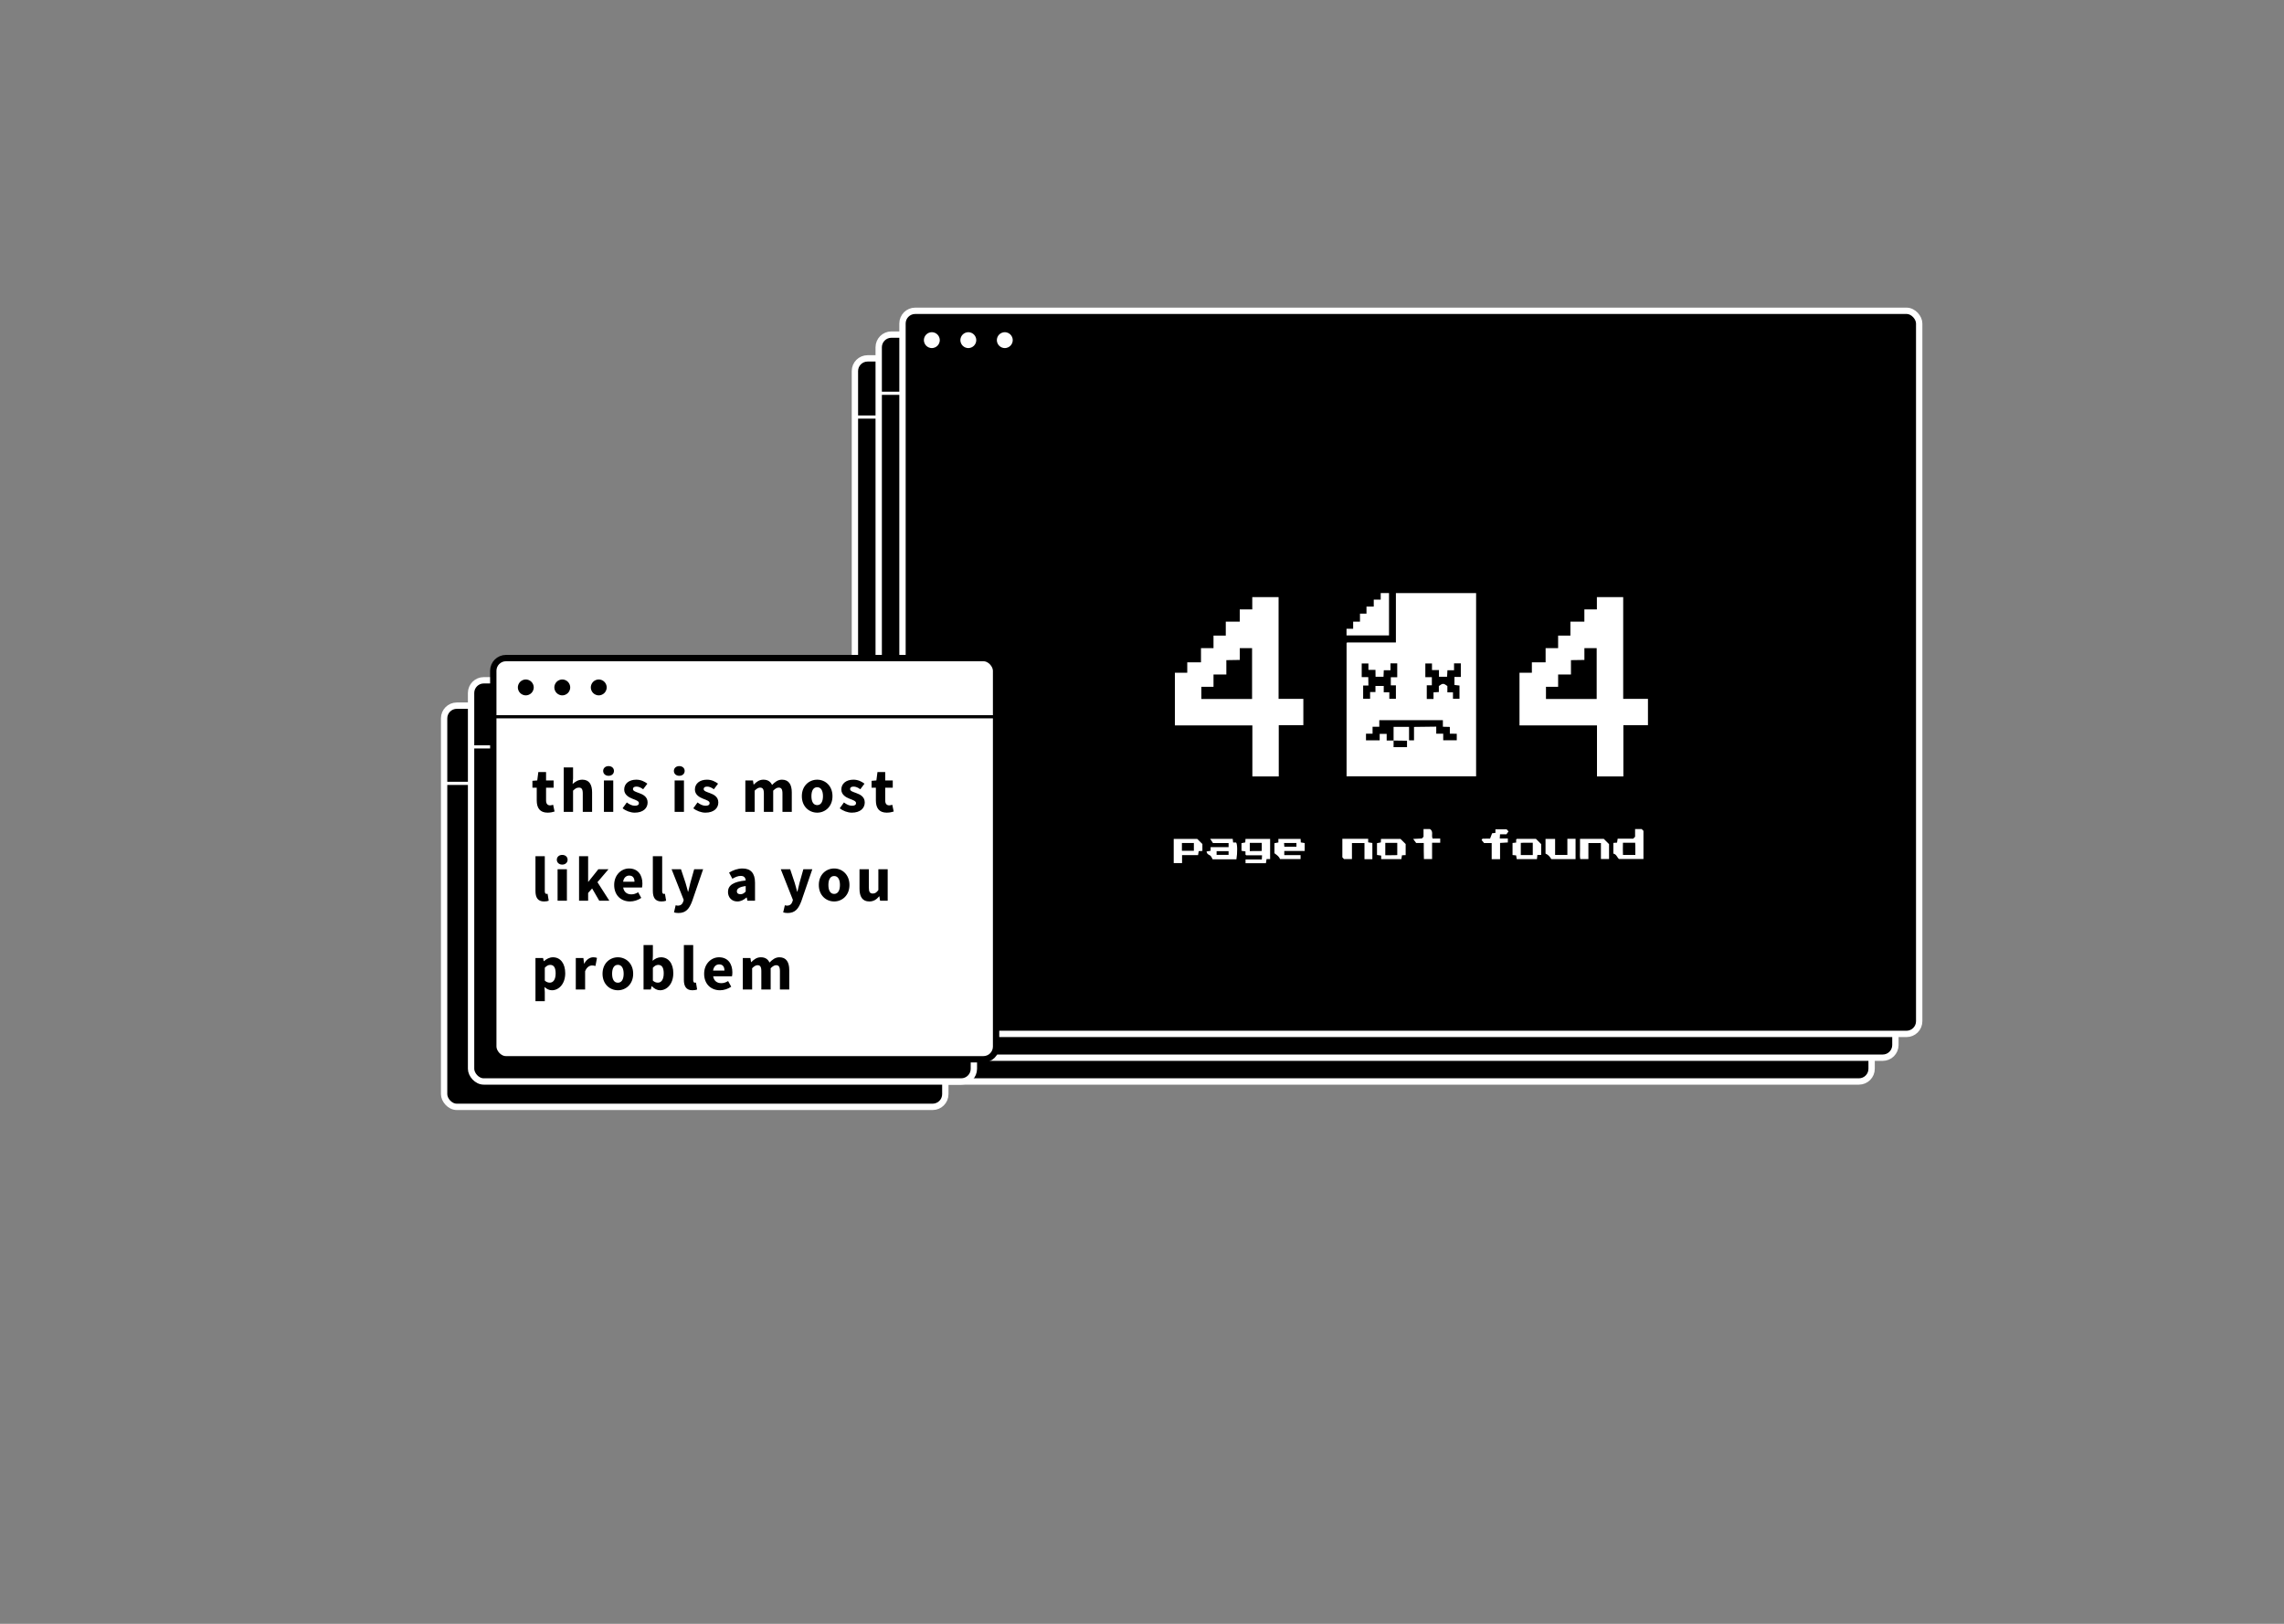 <?xml version="1.0" encoding="UTF-8"?>
<svg width="1440px" height="1024px" viewBox="0 0 1440 1024" version="1.1" xmlns="http://www.w3.org/2000/svg" xmlns:xlink="http://www.w3.org/1999/xlink">
    <rect x="0" y="0" width="1440" height="1024" fill="#808080" stroke="none"/>
    <title>error</title>
    <g id="error" stroke="none" stroke-width="1" fill="none" fill-rule="evenodd">
        <g id="Group" transform="translate(539, 196)">
            <g id="Group-Copy-5" transform="translate(0, 30)" stroke="#FFFFFF">
                <rect id="Rectangle" stroke-width="4" fill="#000000" x="0" y="0" width="641" height="456" rx="8"></rect>
                <line x1="0.5" y1="37" x2="641.5" y2="37" id="Line" stroke-width="2" stroke-linecap="square"></line>
            </g>
            <g id="Group-Copy-4" transform="translate(15, 15)" stroke="#FFFFFF">
                <rect id="Rectangle" stroke-width="4" fill="#000000" x="0" y="0" width="641" height="456" rx="8"></rect>
                <line x1="0.5" y1="37" x2="641.5" y2="37" id="Line" stroke-width="2" stroke-linecap="square"></line>
            </g>
            <g id="Group-Copy-3" transform="translate(30, 0)">
                <rect id="Rectangle" stroke="#FFFFFF" stroke-width="4" fill="#000000" x="0" y="0" width="641" height="456" rx="8"></rect>
                <circle id="Oval" stroke="#000000" stroke-width="7" fill="#FFFFFF" cx="18.5" cy="18.5" r="8.5"></circle>
                <circle id="Oval-Copy" stroke="#000000" stroke-width="7" fill="#FFFFFF" cx="41.5" cy="18.5" r="8.5"></circle>
                <circle id="Oval-Copy-2" stroke="#000000" stroke-width="7" fill="#FFFFFF" cx="64.5" cy="18.5" r="8.5"></circle>
                <path d="M330.543,236.143 L330.543,244.786 L334.786,244.786 L334.786,240.599 C336.063,240.53 337.041,240.477 338.159,240.417 L338.159,236.635 C340.599,234.807 341.084,234.806 343.531,236.619 L343.531,240.598 L347.06,240.598 L347.06,244.656 L351.171,244.656 L351.171,236.317 C349.952,236.179 348.875,236.058 347.99,235.957 L347.99,230.893 L352.009,230.893 L352.009,222.332 L347.738,222.332 L347.738,226.685 L343.572,226.685 C343.486,228.204 343.406,229.577 343.337,230.784 L338.226,230.784 L338.226,226.546 L333.829,226.546 L333.829,222.408 L329.637,222.408 L329.637,231.033 L333.745,231.033 L333.745,236.143 L330.543,236.143 Z M307.875,236.182 L307.875,231.066 L311.92,231.066 L311.92,222.32 L307.661,222.32 L307.661,226.662 L303.447,226.662 L303.265,230.796 L298.25,230.796 L298.188,226.422 L293.752,226.422 L293.752,222.396 L289.522,222.396 L289.522,231.009 L293.656,231.009 L293.752,236.319 L290.43,236.319 L290.43,244.642 L294.808,244.642 L294.808,240.428 L298.188,240.428 L298.188,236.592 L303.406,236.592 L303.406,240.574 L306.933,240.574 L306.933,244.668 L311.082,244.668 L311.082,236.182 L307.875,236.182 Z M309.616,273.235 L309.604,275.172 L318.084,275.172 L318.084,271.116 C314.234,271.116 311.411,271.077 309.616,271.001 L309.616,262.366 L319.365,262.366 L319.365,270.883 L322.495,270.883 L322.495,262.41 L336.514,262.232 L336.514,266.685 L340.911,266.685 L340.911,270.814 L349.45,270.814 L349.45,266.729 L345.084,266.661 L345.084,262.41 L340.695,262.301 L340.695,258.15 L300.608,258.15 L300.608,262.301 L296.363,262.301 L296.363,266.695 L292.221,266.695 L292.221,270.886 L300.851,270.886 L300.851,266.781 L305.257,266.781 C305.349,268.279 305.175,269.652 305.257,271.001 C306.326,271.001 307.779,271.001 309.616,271.001 L309.616,273.235 Z M361.644,293.577 L279.976,293.577 L279.976,209.457 C279.926,209.51 280.01,209.385 280.125,209.306 C280.231,209.231 280.372,209.162 280.498,209.162 C290.642,209.155 300.786,209.156 311.077,209.156 L311.077,178.01 L361.644,178.01 L361.644,293.577 Z" id="Fill-3" fill="#FFFFFF"></path>
                <path d="M220.396,244.781 L220.396,212.729 L212.652,212.729 L212.652,220.168 L204.179,220.298 L204.179,229.358 L196.086,229.358 L196.086,237.109 L188.423,237.109 L188.423,244.781 L220.396,244.781 Z M252.724,244.716 L252.724,261.295 L237.225,261.295 L237.225,293.649 L220.584,293.649 L220.584,261.452 L171.73,261.452 L171.73,257.893 L171.73,229.626 L171.73,228.23 L179.534,228.23 L179.534,221.664 L188.193,221.664 L188.193,212.718 L196.083,212.718 L196.083,204.835 L203.826,204.835 L203.826,197.527 L203.826,196.029 L212.632,196.029 L212.632,188.3 L220.521,188.3 L220.521,180.566 L237.113,180.566 L237.113,244.716 L252.724,244.716 Z" id="Fill-7" fill="#FFFFFF"></path>
                <path d="M437.666,244.781 L437.666,212.729 L429.922,212.729 L429.922,220.168 L421.449,220.298 L421.449,229.358 L413.356,229.358 L413.356,237.109 L405.693,237.109 L405.693,244.781 L437.666,244.781 Z M469.994,244.716 L469.994,261.295 L454.495,261.295 L454.495,293.649 L437.854,293.649 L437.854,261.452 L389,261.452 L389,257.893 L389,229.626 L389,228.23 L396.804,228.23 L396.804,221.664 L405.463,221.664 L405.463,212.718 L413.353,212.718 L413.353,204.835 L421.096,204.835 L421.096,197.527 L421.096,196.029 L429.902,196.029 L429.902,188.3 L437.791,188.3 L437.791,180.566 L454.383,180.566 L454.383,244.716 L469.994,244.716 Z" id="Fill-7-Copy" fill="#FFFFFF"></path>
                <polygon id="Fill-9" fill="#FFFFFF" points="297.112 182.137 301.503 182.137 301.503 178 306.736 178 306.736 204.705 279.951 204.705 279.951 200.522 284.129 200.522 284.129 196.031 288.431 196.031 288.431 190.971 292.537 190.971 292.537 186.528 297.112 186.528"></polygon>
                <path d="M454.219,335.46 C454.174,338.075 454.13,340.689 454.246,343.147 L462.04,343.147 C461.978,340.473 462.132,337.95 461.936,335.46 L454.219,335.46 Z M461.88,326.834 L466.036,326.834 C466.429,327.227 466.736,327.533 467.151,327.948 L467.151,345.721 L451.772,345.721 C450.583,344.898 450.186,342.653 448.179,342.303 L448.179,335.561 C448.952,335.501 449.638,335.448 450.504,335.382 C450.622,334.625 450.747,333.828 450.891,332.9 L460.667,332.9 C461.117,332.451 461.424,332.144 461.88,331.689 L461.88,326.834 Z" id="Fill-11" fill="#FFFFFF"></path>
                <path d="M218.956,335.531 L218.956,340.699 C221.629,340.639 224.155,340.783 226.503,340.611 L226.503,335.531 L218.956,335.531 Z M216.279,348.375 L216.279,346.022 L226.542,346.022 C226.589,345.099 226.629,344.313 226.678,343.365 L216.692,343.365 C216.439,343.113 216.253,343.014 216.248,342.906 C216.219,342.334 216.234,341.76 216.234,340.93 C215.448,340.805 214.664,340.682 213.727,340.534 L213.727,335.7 C214.347,335.584 215.144,335.435 216.12,335.252 C216.159,334.603 216.201,333.918 216.255,333.038 L231.776,333.038 L231.776,345.738 L229.533,345.738 C229.387,346.656 229.263,347.44 229.115,348.375 L216.279,348.375 Z" id="Fill-13" fill="#FFFFFF"></path>
                <path d="M248.362,335.613 L240.563,335.613 C240.633,336.536 240.694,337.315 240.742,337.939 L248.362,337.939 L248.362,335.613 Z M238.008,345.76 C237.379,343.966 235.824,343.098 234.5,342.071 L234.5,335.737 C235.254,335.596 236.044,335.45 236.986,335.276 L236.986,333.052 L251.002,333.052 C251.035,333.696 251.07,334.38 251.114,335.249 C251.874,335.374 252.671,335.505 253.568,335.652 L253.568,340.628 L240.7,340.628 L240.7,343.265 L250.974,343.265 L250.974,345.76 L238.008,345.76 Z" id="Fill-15" fill="#FFFFFF"></path>
                <path d="M176.167,340.535 L183.699,340.535 L183.699,335.611 L176.167,335.611 L176.167,340.535 Z M189.076,336.255 L189.076,340.609 C188.311,340.655 187.623,340.696 186.753,340.748 C186.631,341.508 186.502,342.307 186.35,343.249 L176.256,343.249 L176.256,348.29 L171,348.29 L171,333.052 L185.84,333.052 C186.801,334.003 187.803,334.994 189.076,336.255 L189.076,336.255 Z" id="Fill-17" fill="#FFFFFF"></path>
                <path d="M198.032,343.081 L205.581,343.081 L205.581,340.756 L198.032,340.756 L198.032,343.081 Z M210.524,345.912 L195.543,345.912 C195.03,345.107 194.653,343.801 193.832,343.398 C192.739,342.862 191.886,342.456 191.69,340.961 C192.532,340.815 193.32,340.681 194.258,340.519 L194.258,338.203 L205.593,338.203 L205.593,335.663 L195.757,335.663 C195.211,334.838 194.721,334.097 194.005,333.015 L208.196,333.015 C208.284,333.768 208.364,334.451 208.463,335.297 L210.308,335.297 C211.193,336.087 211.211,341.847 210.524,345.912 L210.524,345.912 Z" id="Fill-19" fill="#FFFFFF"></path>
                <path d="M296.239,345.822 L291.265,345.822 L291.265,335.652 L283.368,335.652 L283.368,345.745 L278.336,345.745 C278.133,345.522 277.743,345.096 277.317,344.627 L277.317,332.962 L293.597,332.962 L293.597,335.209 C294.519,335.346 295.302,335.466 296.239,335.606 L296.239,345.822 Z" id="Fill-20" fill="#FFFFFF"></path>
                <path d="M405.412,342.291 L405.412,333.017 L411.453,333.017 L411.453,343.149 L419.184,343.149 L419.184,332.977 L424.348,332.977 L424.348,345.802 L409.063,345.802 C408.26,344.361 407.172,343.022 405.412,342.291" id="Fill-21" fill="#FFFFFF"></path>
                <path d="M304.386,335.531 L304.386,343.312 C307.058,343.252 309.586,343.397 311.937,343.223 L311.937,335.531 L304.386,335.531 Z M317.229,336.259 L317.229,343.238 C316.468,343.274 315.781,343.308 314.914,343.349 C314.788,344.111 314.656,344.908 314.508,345.805 L301.802,345.805 L301.802,343.55 C300.884,343.411 300.102,343.295 299.162,343.154 L299.162,335.711 C299.771,335.594 300.564,335.442 301.572,335.25 C301.6,334.618 301.632,333.933 301.672,333.045 L313.983,333.045 C314.953,334.007 315.953,334.997 317.229,336.259 L317.229,336.259 Z" id="Fill-22" fill="#FFFFFF"></path>
                <path d="M397.371,343.229 L397.371,335.448 C394.699,335.508 392.171,335.362 389.82,335.537 L389.82,343.229 L397.371,343.229 Z M400.288,343.146 C400.16,344.289 400.082,344.974 399.991,345.784 L387.265,345.784 C387.151,345.109 387.016,344.312 386.866,343.423 C386.167,343.354 385.48,343.285 384.618,343.199 L384.618,335.599 C385.378,335.513 386.064,335.435 386.902,335.339 L386.902,333.415 C387.152,333.178 387.256,332.992 387.361,332.992 C391.528,332.976 395.695,332.979 399.35,332.979 C400.521,334.158 401.424,335.065 402.663,336.312 L402.663,343.146 L400.288,343.146 Z" id="Fill-23" fill="#FFFFFF"></path>
                <path d="M445.465,336.332 L445.465,345.694 L440.338,345.694 L440.338,335.652 L432.441,335.652 L432.441,345.745 L427.301,345.745 C426.946,343.848 427.216,341.709 427.169,339.6 C427.12,337.442 427.158,335.284 427.158,332.988 L442.12,332.988 C443.228,334.096 444.237,335.104 445.465,336.332" id="Fill-24" fill="#FFFFFF"></path>
                <path d="M376.749,345.824 L371.47,345.824 L371.47,335.654 L366.695,335.654 C366.078,334.916 365.562,334.3 365.092,333.738 C365.419,333.284 365.571,332.882 365.735,332.875 C367.183,332.825 368.632,332.846 370.453,332.846 C370.844,331.82 371.272,330.693 371.733,329.479 C372.302,329.416 372.989,329.337 373.827,329.241 L373.827,326.967 L380.849,326.967 C380.97,327.096 381.443,327.604 382.078,328.286 C381.641,328.899 381.249,329.447 380.777,330.108 L376.723,330.108 C376.668,331.031 376.623,331.817 376.566,332.772 L381.648,332.772 L381.648,335.281 C380.208,335.368 378.554,335.467 376.749,335.575 L376.749,345.824 Z" id="Fill-25" fill="#FFFFFF"></path>
                <path d="M328.5,326.834 L332.606,326.834 C334.914,328.391 333.305,330.688 334.19,332.792 L339.015,332.792 L339.015,335.439 L333.892,335.439 L333.892,345.759 L328.748,345.759 C328.717,344.258 328.668,342.579 328.652,340.9 C328.635,339.184 328.649,337.467 328.649,335.604 L323.851,335.604 C323.298,334.855 322.815,334.201 321.969,333.054 C324.147,332.934 325.786,332.844 327.435,332.753 C327.738,332.449 328.045,332.143 328.5,331.688 L328.5,326.834 Z" id="Fill-26" fill="#FFFFFF"></path>
            </g>
        </g>
        <g id="Group-2" transform="translate(280, 415)">
            <g id="Group-Copy-6" transform="translate(0, 30)" stroke="#FFFFFF">
                <rect id="Rectangle" stroke-width="4" fill="#000000" x="0" y="0" width="316" height="253" rx="8"></rect>
                <line x1="0.316" y1="49" x2="316" y2="49" id="Line" stroke-width="2" stroke-linecap="square"></line>
            </g>
            <g id="Group-Copy-6" transform="translate(17, 14)">
                <rect id="Rectangle" stroke="#FFFFFF" stroke-width="4" fill="#000000" x="2.55795385e-13" y="0" width="317" height="253" rx="8"></rect>
                <circle id="Oval-Copy-2" stroke="#000000" stroke-width="7" fill="#FFFFFF" cx="69.5" cy="23.5" r="8.5"></circle>
                <line x1="0.317" y1="42" x2="317" y2="42" id="Line" stroke="#FFFFFF" stroke-width="2" stroke-linecap="square"></line>
            </g>
            <g id="Group-Copy-6" transform="translate(31, 0)">
                <rect id="Rectangle" stroke="#000000" stroke-width="4" fill="#FFFFFF" x="1.42108547e-13" y="0" width="317" height="253" rx="8"></rect>
                <circle id="Oval" stroke="#FFFFFF" stroke-width="7" fill="#000000" cx="20.5" cy="18.5" r="8.5"></circle>
                <circle id="Oval-Copy" stroke="#FFFFFF" stroke-width="7" fill="#000000" cx="43.5" cy="18.5" r="8.5"></circle>
                <circle id="Oval-Copy-2" stroke="#FFFFFF" stroke-width="7" fill="#000000" cx="66.5" cy="18.5" r="8.5"></circle>
                <line x1="0.317" y1="37" x2="317" y2="37" id="Line" stroke="#000000" stroke-width="2" fill="#FFFFFF" stroke-linecap="square"></line>
            </g>
            <path d="M65.24,97.48 C67.16,97.48 68.6,97.08 69.64,96.76 L68.72,92.48 C68.2,92.68 67.48,92.88 66.84,92.88 C65.28,92.88 64.28,91.96 64.28,89.72 L64.28,81.76 L69.04,81.76 L69.04,77.16 L64.28,77.16 L64.28,71.88 L59.4,71.88 L58.72,77.16 L55.68,77.4 L55.68,81.76 L58.4,81.76 L58.4,89.8 C58.4,94.4 60.32,97.48 65.24,97.48 Z M81.3,97 L81.3,83.6 C82.58,82.36 83.5,81.68 84.98,81.68 C86.66,81.68 87.42,82.56 87.42,85.44 L87.42,97 L93.3,97 L93.3,84.68 C93.3,79.72 91.46,76.68 87.14,76.68 C84.46,76.68 82.5,78.08 81.02,79.4 L81.3,75.84 L81.3,68.96 L75.42,68.96 L75.42,97 L81.3,97 Z M103.68,74.24 C105.68,74.24 107.08,72.96 107.08,71.16 C107.08,69.36 105.68,68.12 103.68,68.12 C101.72,68.12 100.28,69.36 100.28,71.16 C100.28,72.96 101.72,74.24 103.68,74.24 Z M106.64,97 L106.64,77.16 L100.76,77.16 L100.76,97 L106.64,97 Z M120.14,97.48 C125.46,97.48 128.3,94.68 128.3,91.08 C128.3,87.44 125.46,86.04 122.94,85.12 C120.9,84.36 119.06,83.88 119.06,82.6 C119.06,81.6 119.78,81.04 121.3,81.04 C122.7,81.04 124.06,81.68 125.5,82.72 L128.14,79.2 C126.42,77.92 124.18,76.68 121.14,76.68 C116.54,76.68 113.54,79.2 113.54,82.88 C113.54,86.16 116.38,87.8 118.78,88.72 C120.82,89.52 122.82,90.12 122.82,91.44 C122.82,92.48 122.06,93.12 120.3,93.12 C118.62,93.12 116.98,92.4 115.18,91.04 L112.54,94.72 C114.54,96.36 117.54,97.48 120.14,97.48 Z M148.26,74.24 C150.26,74.24 151.66,72.96 151.66,71.16 C151.66,69.36 150.26,68.12 148.26,68.12 C146.3,68.12 144.86,69.36 144.86,71.16 C144.86,72.96 146.3,74.24 148.26,74.24 Z M151.22,97 L151.22,77.16 L145.34,77.16 L145.34,97 L151.22,97 Z M164.72,97.48 C170.04,97.48 172.88,94.68 172.88,91.08 C172.88,87.44 170.04,86.04 167.52,85.12 C165.48,84.36 163.64,83.88 163.64,82.6 C163.64,81.6 164.36,81.04 165.88,81.04 C167.28,81.04 168.64,81.68 170.08,82.72 L172.72,79.2 C171,77.92 168.76,76.68 165.72,76.68 C161.12,76.68 158.12,79.2 158.12,82.88 C158.12,86.16 160.96,87.8 163.36,88.72 C165.4,89.52 167.4,90.12 167.4,91.44 C167.4,92.48 166.64,93.12 164.88,93.12 C163.2,93.12 161.56,92.4 159.76,91.04 L157.12,94.72 C159.12,96.36 162.12,97.48 164.72,97.48 Z M195.8,97 L195.8,83.6 C197.04,82.32 198.2,81.68 199.16,81.68 C200.84,81.68 201.6,82.56 201.6,85.44 L201.6,97 L207.48,97 L207.48,83.6 C208.76,82.32 209.88,81.68 210.88,81.68 C212.56,81.68 213.32,82.56 213.32,85.44 L213.32,97 L219.2,97 L219.2,84.68 C219.2,79.72 217.28,76.68 213,76.68 C210.36,76.68 208.52,78.2 206.76,80 C205.76,77.88 204.08,76.68 201.28,76.68 C198.68,76.68 196.92,78.08 195.28,79.72 L195.12,79.72 L194.72,77.16 L189.92,77.16 L189.92,97 L195.8,97 Z M235.22,97.48 C240.22,97.48 244.86,93.68 244.86,87.08 C244.86,80.48 240.22,76.68 235.22,76.68 C230.18,76.68 225.54,80.48 225.54,87.08 C225.54,93.68 230.18,97.48 235.22,97.48 Z M235.22,92.72 C232.78,92.72 231.58,90.52 231.58,87.08 C231.58,83.64 232.78,81.44 235.22,81.44 C237.62,81.44 238.86,83.64 238.86,87.08 C238.86,90.52 237.62,92.72 235.22,92.72 Z M257.04,97.48 C262.36,97.48 265.2,94.68 265.2,91.08 C265.2,87.44 262.36,86.04 259.84,85.12 C257.8,84.36 255.96,83.88 255.96,82.6 C255.96,81.6 256.68,81.04 258.2,81.04 C259.6,81.04 260.96,81.68 262.4,82.72 L265.04,79.2 C263.32,77.92 261.08,76.68 258.04,76.68 C253.44,76.68 250.44,79.2 250.44,82.88 C250.44,86.16 253.28,87.8 255.68,88.72 C257.72,89.52 259.72,90.12 259.72,91.44 C259.72,92.48 258.96,93.12 257.2,93.12 C255.52,93.12 253.88,92.4 252.08,91.04 L249.44,94.72 C251.44,96.36 254.44,97.48 257.04,97.48 Z M279.06,97.48 C280.98,97.48 282.42,97.08 283.46,96.76 L282.54,92.48 C282.02,92.68 281.3,92.88 280.66,92.88 C279.1,92.88 278.1,91.96 278.1,89.72 L278.1,81.76 L282.86,81.76 L282.86,77.16 L278.1,77.16 L278.1,71.88 L273.22,71.88 L272.54,77.16 L269.5,77.4 L269.5,81.76 L272.22,81.76 L272.22,89.8 C272.22,94.4 274.14,97.48 279.06,97.48 Z M63,153.48 C64.32,153.48 65.32,153.28 65.96,153 L65.24,148.64 C64.92,148.72 64.76,148.72 64.52,148.72 C64.04,148.72 63.48,148.32 63.48,147.08 L63.48,124.96 L57.6,124.96 L57.6,146.84 C57.6,150.84 58.96,153.48 63,153.48 Z M74.46,130.24 C76.46,130.24 77.86,128.96 77.86,127.16 C77.86,125.36 76.46,124.12 74.46,124.12 C72.5,124.12 71.06,125.36 71.06,127.16 C71.06,128.96 72.5,130.24 74.46,130.24 Z M77.42,153 L77.42,133.16 L71.54,133.16 L71.54,153 L77.42,153 Z M90.8,153 L90.8,148.12 L93.32,145.28 L97.8,153 L104.16,153 L96.68,141.32 L103.64,133.16 L97.24,133.16 L90.96,141.04 L90.8,141.04 L90.8,124.96 L85.08,124.96 L85.08,153 L90.8,153 Z M117.26,153.48 C119.62,153.48 122.26,152.64 124.3,151.24 L122.34,147.68 C120.9,148.56 119.54,149 118.06,149 C115.42,149 113.42,147.68 112.9,144.68 L124.78,144.68 C124.9,144.2 125.02,143.24 125.02,142.2 C125.02,136.8 122.22,132.68 116.58,132.68 C111.82,132.68 107.22,136.64 107.22,143.08 C107.22,149.64 111.58,153.48 117.26,153.48 Z M120.02,141.04 L112.86,141.04 C113.26,138.4 114.86,137.16 116.7,137.16 C119.06,137.16 120.02,138.76 120.02,141.04 Z M137,153.48 C138.32,153.48 139.32,153.28 139.96,153 L139.24,148.64 C138.92,148.72 138.76,148.72 138.52,148.72 C138.04,148.72 137.48,148.32 137.48,147.08 L137.48,124.96 L131.6,124.96 L131.6,146.84 C131.6,150.84 132.96,153.48 137,153.48 Z M147.74,160.76 C152.42,160.76 154.54,158.2 156.42,153.2 L163.3,133.16 L157.66,133.16 L155.26,141.68 C154.78,143.56 154.34,145.44 153.9,147.32 L153.74,147.32 C153.22,145.36 152.74,143.48 152.18,141.68 L149.34,133.16 L143.42,133.16 L151.06,152.48 L150.78,153.52 C150.26,155.08 149.26,156.12 147.3,156.12 C146.86,156.12 146.34,155.96 145.98,155.88 L144.94,160.36 C145.74,160.6 146.54,160.76 147.74,160.76 Z M184.86,153.48 C187.1,153.48 188.98,152.44 190.66,150.96 L190.78,150.96 L191.22,153 L196.02,153 L196.02,141.64 C196.02,135.56 193.22,132.68 188.14,132.68 C185.02,132.68 182.18,133.76 179.66,135.28 L181.74,139.16 C183.66,138.04 185.34,137.36 187.02,137.36 C189.14,137.36 190.02,138.48 190.14,140.24 C182.3,141.04 178.98,143.32 178.98,147.48 C178.98,150.84 181.26,153.48 184.86,153.48 Z M186.86,148.92 C185.46,148.92 184.58,148.32 184.58,147.04 C184.58,145.52 185.94,144.32 190.14,143.76 L190.14,147.24 C189.1,148.28 188.22,148.92 186.86,148.92 Z M216.58,160.76 C221.26,160.76 223.38,158.2 225.26,153.2 L232.14,133.16 L226.5,133.16 L224.1,141.68 C223.62,143.56 223.18,145.44 222.74,147.32 L222.58,147.32 C222.06,145.36 221.58,143.48 221.02,141.68 L218.18,133.16 L212.26,133.16 L219.9,152.48 L219.62,153.52 C219.1,155.08 218.1,156.12 216.14,156.12 C215.7,156.12 215.18,155.96 214.82,155.88 L213.78,160.36 C214.58,160.6 215.38,160.76 216.58,160.76 Z M245.92,153.48 C250.92,153.48 255.56,149.68 255.56,143.08 C255.56,136.48 250.92,132.68 245.92,132.68 C240.88,132.68 236.24,136.48 236.24,143.08 C236.24,149.68 240.88,153.48 245.92,153.48 Z M245.92,148.72 C243.48,148.72 242.28,146.52 242.28,143.08 C242.28,139.64 243.48,137.44 245.92,137.44 C248.32,137.44 249.56,139.64 249.56,143.08 C249.56,146.52 248.32,148.72 245.92,148.72 Z M268.06,153.48 C270.78,153.48 272.62,152.24 274.3,150.24 L274.42,150.24 L274.86,153 L279.66,153 L279.66,133.16 L273.78,133.16 L273.78,146.28 C272.62,147.84 271.74,148.48 270.26,148.48 C268.54,148.48 267.78,147.56 267.78,144.72 L267.78,133.16 L261.9,133.16 L261.9,145.48 C261.9,150.44 263.74,153.48 268.06,153.48 Z M63.48,216.36 L63.48,210.56 L63.28,207.4 C64.68,208.72 66.28,209.48 68,209.48 C72.28,209.48 76.36,205.56 76.36,198.76 C76.36,192.64 73.4,188.68 68.6,188.68 C66.52,188.68 64.52,189.72 62.96,191.12 L62.8,191.12 L62.4,189.16 L57.6,189.16 L57.6,216.36 L63.48,216.36 Z M66.64,204.68 C65.64,204.68 64.52,204.36 63.48,203.4 L63.48,195.28 C64.64,194.04 65.68,193.48 66.88,193.48 C69.24,193.48 70.32,195.28 70.32,198.84 C70.32,202.92 68.68,204.68 66.64,204.68 Z M88.9,209 L88.9,197.48 C89.94,194.8 91.78,193.84 93.26,193.84 C94.1,193.84 94.7,193.96 95.42,194.16 L96.38,189.08 C95.82,188.84 95.14,188.68 94.02,188.68 C91.98,188.68 89.82,189.96 88.38,192.64 L88.22,192.64 L87.82,189.16 L83.02,189.16 L83.02,209 L88.9,209 Z M109.56,209.48 C114.56,209.48 119.2,205.68 119.2,199.08 C119.2,192.48 114.56,188.68 109.56,188.68 C104.52,188.68 99.88,192.48 99.88,199.08 C99.88,205.68 104.52,209.48 109.56,209.48 Z M109.56,204.72 C107.12,204.72 105.92,202.52 105.92,199.08 C105.92,195.64 107.12,193.44 109.56,193.44 C111.96,193.44 113.2,195.64 113.2,199.08 C113.2,202.52 111.96,204.72 109.56,204.72 Z M136.14,209.48 C140.42,209.48 144.5,205.56 144.5,198.72 C144.5,192.64 141.5,188.68 136.7,188.68 C134.86,188.68 132.98,189.52 131.46,190.88 L131.62,187.84 L131.62,180.96 L125.74,180.96 L125.74,209 L130.34,209 L130.82,206.92 L130.98,206.92 C132.54,208.6 134.38,209.48 136.14,209.48 Z M134.78,204.68 C133.78,204.68 132.66,204.36 131.62,203.4 L131.62,195.28 C132.74,194.04 133.82,193.48 135.02,193.48 C137.38,193.48 138.46,195.28 138.46,198.84 C138.46,202.92 136.82,204.68 134.78,204.68 Z M156.56,209.48 C157.88,209.48 158.88,209.28 159.52,209 L158.8,204.64 C158.48,204.72 158.32,204.72 158.08,204.72 C157.6,204.72 157.04,204.32 157.04,203.08 L157.04,180.96 L151.16,180.96 L151.16,202.84 C151.16,206.84 152.52,209.48 156.56,209.48 Z M173.98,209.48 C176.34,209.48 178.98,208.64 181.02,207.24 L179.06,203.68 C177.62,204.56 176.26,205 174.78,205 C172.14,205 170.14,203.68 169.62,200.68 L181.5,200.68 C181.62,200.2 181.74,199.24 181.74,198.2 C181.74,192.8 178.94,188.68 173.3,188.68 C168.54,188.68 163.94,192.64 163.94,199.08 C163.94,205.64 168.3,209.48 173.98,209.48 Z M176.74,197.04 L169.58,197.04 C169.98,194.4 171.58,193.16 173.42,193.16 C175.78,193.16 176.74,194.76 176.74,197.04 Z M194.2,209 L194.2,195.6 C195.44,194.32 196.6,193.68 197.56,193.68 C199.24,193.68 200,194.56 200,197.44 L200,209 L205.88,209 L205.88,195.6 C207.16,194.32 208.28,193.68 209.28,193.68 C210.96,193.68 211.72,194.56 211.72,197.44 L211.72,209 L217.6,209 L217.6,196.68 C217.6,191.72 215.68,188.68 211.4,188.68 C208.76,188.68 206.92,190.2 205.16,192 C204.16,189.88 202.48,188.68 199.68,188.68 C197.08,188.68 195.32,190.08 193.68,191.72 L193.52,191.72 L193.12,189.16 L188.32,189.16 L188.32,209 L194.2,209 Z" id="thisismostlikelyayouproblem" fill="#000000" fill-rule="nonzero"></path>
        </g>
    </g>
</svg>